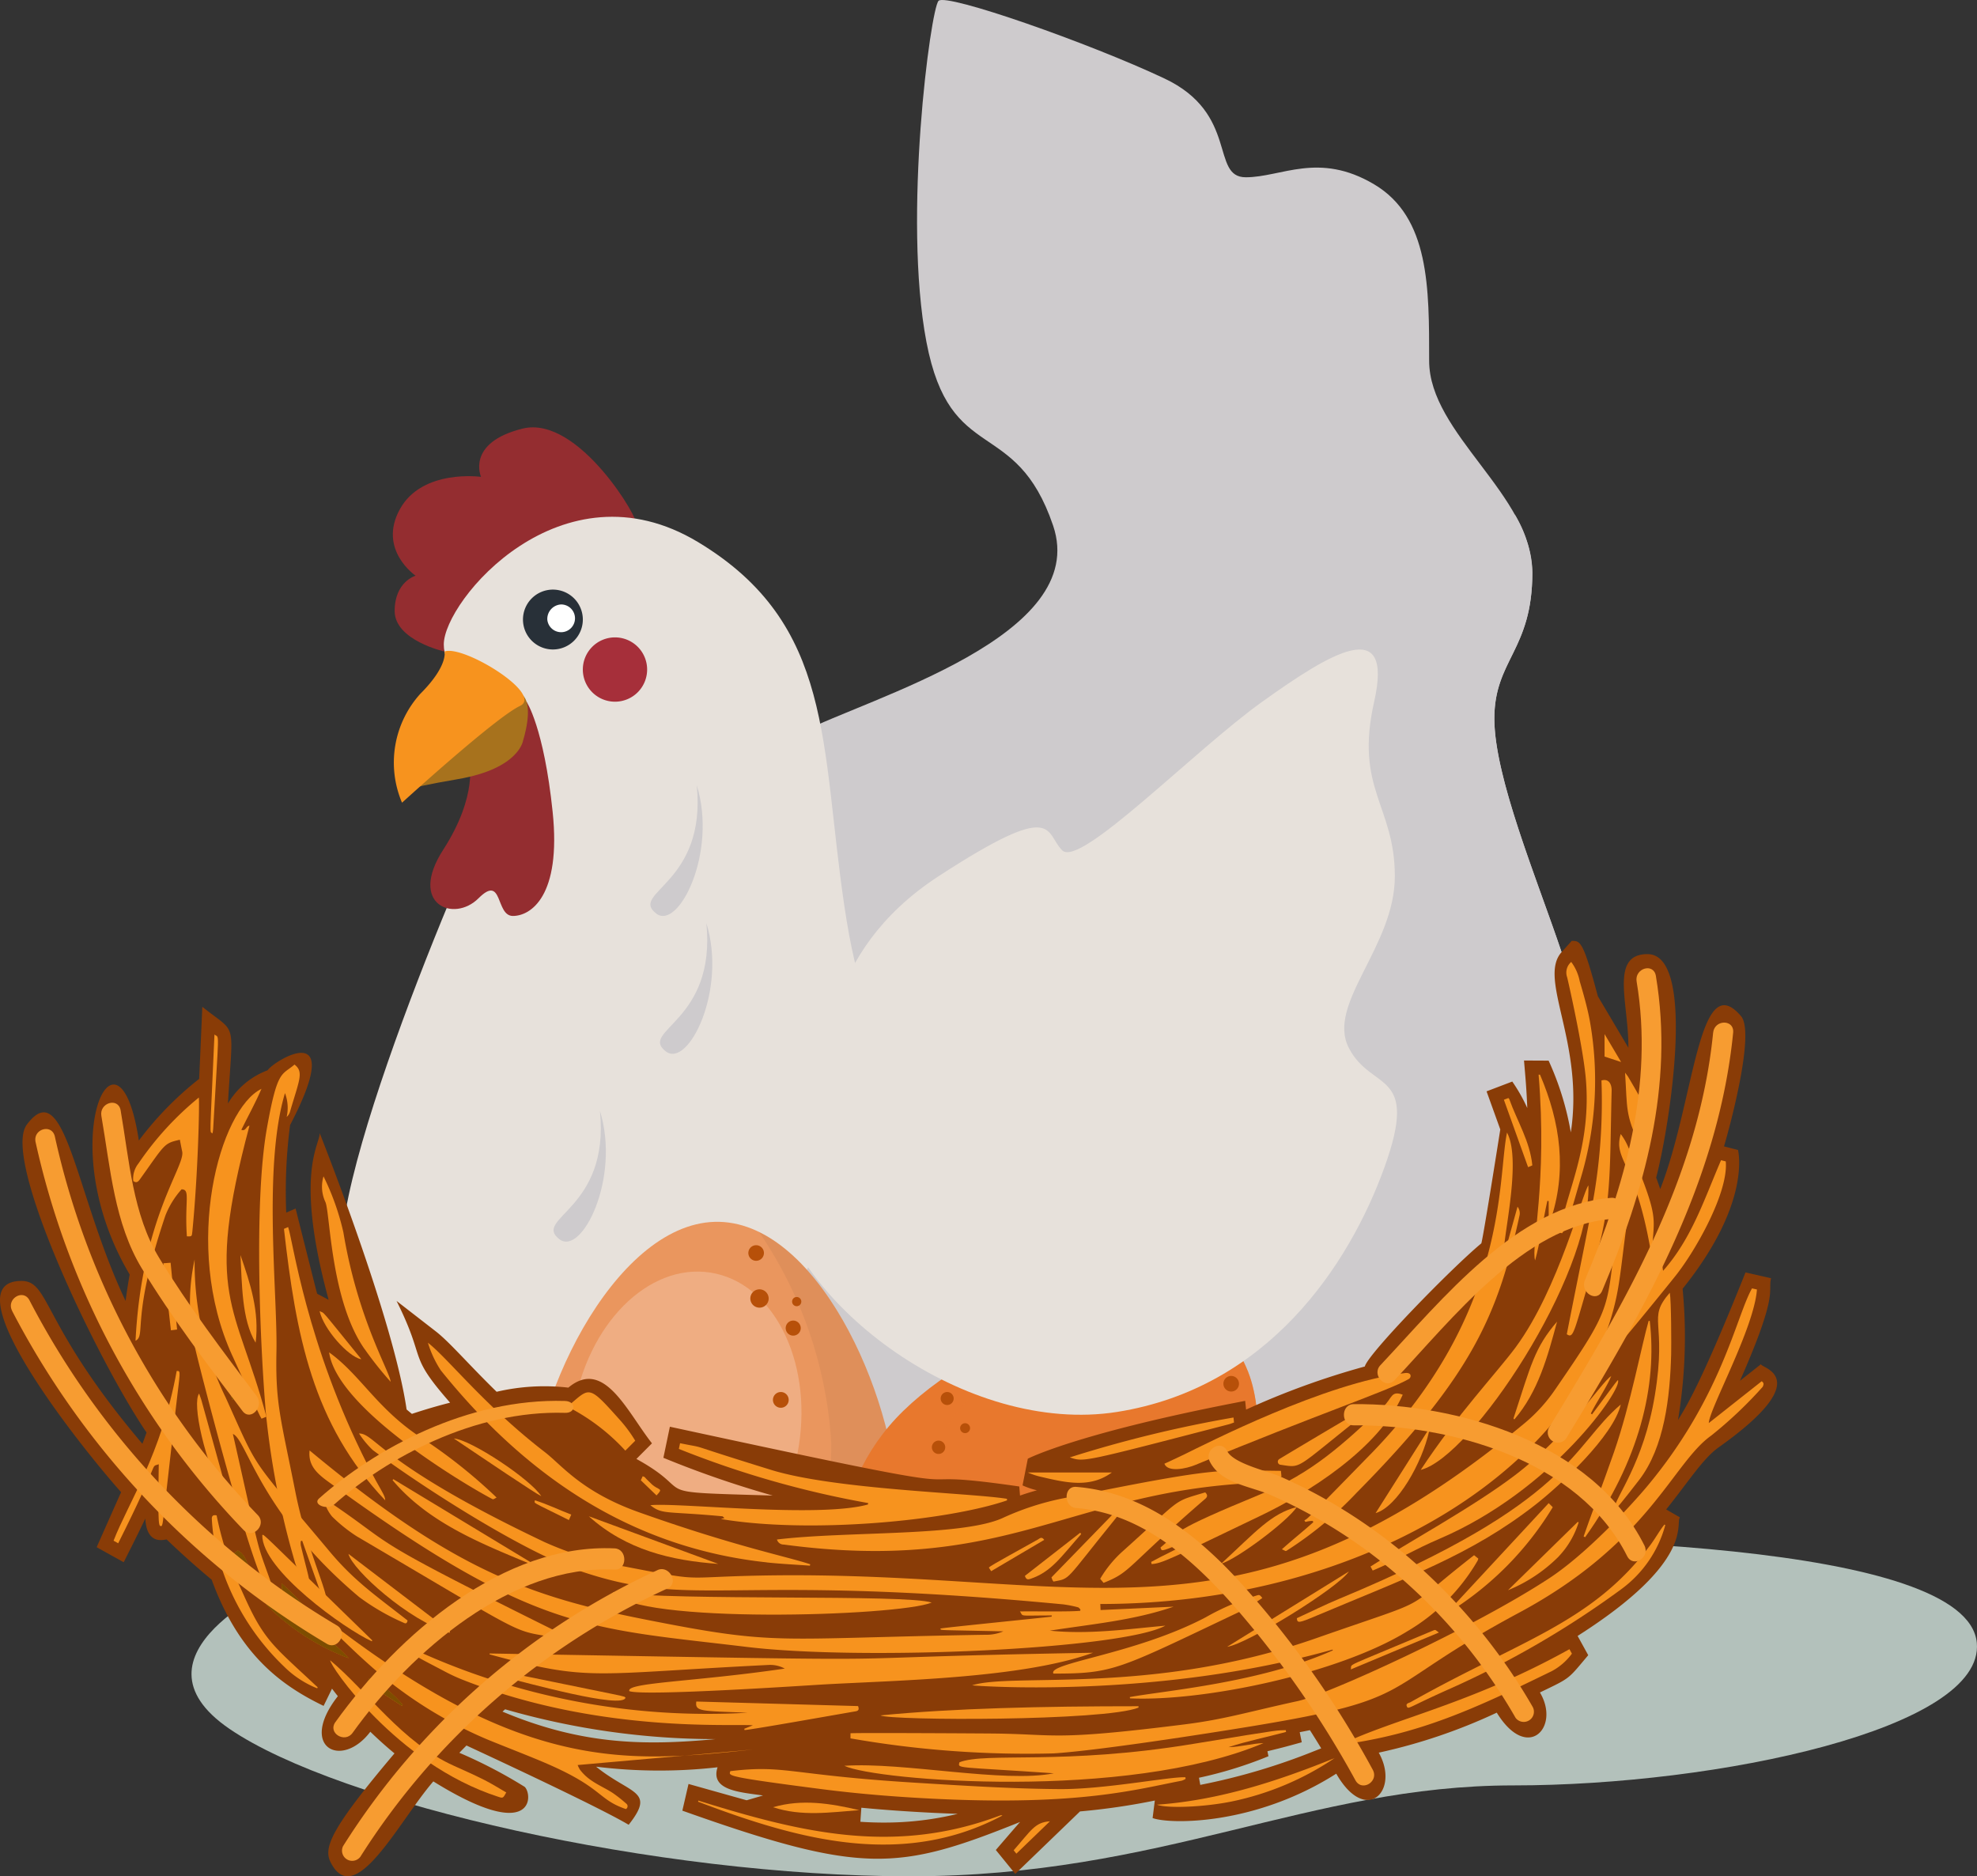 <svg id="Grupo_979274" data-name="Grupo 979274" xmlns="http://www.w3.org/2000/svg" xmlns:xlink="http://www.w3.org/1999/xlink" width="194.073" height="184.167" viewBox="0 0 194.073 184.167">
  <rect x="0" y="0" width="194.073" height="184.167" fill="#333333" stroke="none"/>
  <defs>
    <clipPath id="clip-path">
      <rect id="Rectángulo_342585" data-name="Rectángulo 342585" width="194.073" height="184.167" fill="none"/>
    </clipPath>
    <clipPath id="clip-path-3">
      <rect id="Rectángulo_342570" data-name="Rectángulo 342570" width="32.723" height="46.277" fill="none"/>
    </clipPath>
    <clipPath id="clip-path-4">
      <rect id="Rectángulo_342571" data-name="Rectángulo 342571" width="22.637" height="30.709" fill="none"/>
    </clipPath>
    <clipPath id="clip-path-5">
      <rect id="Rectángulo_342572" data-name="Rectángulo 342572" width="64.221" height="92.465" fill="none"/>
    </clipPath>
    <clipPath id="clip-path-6">
      <rect id="Rectángulo_342573" data-name="Rectángulo 342573" width="40.956" height="35.885" fill="none"/>
    </clipPath>
    <clipPath id="clip-path-7">
      <rect id="Rectángulo_342574" data-name="Rectángulo 342574" width="27.81" height="26.116" fill="none"/>
    </clipPath>
    <clipPath id="clip-path-8">
      <rect id="Rectángulo_342575" data-name="Rectángulo 342575" width="5.137" height="12.829" fill="none"/>
    </clipPath>
    <clipPath id="clip-path-11">
      <rect id="Rectángulo_342578" data-name="Rectángulo 342578" width="8.77" height="19.864" fill="none"/>
    </clipPath>
    <clipPath id="clip-path-12">
      <rect id="Rectángulo_342579" data-name="Rectángulo 342579" width="5.388" height="12.562" fill="none"/>
    </clipPath>
    <clipPath id="clip-path-13">
      <rect id="Rectángulo_342580" data-name="Rectángulo 342580" width="5.167" height="19.225" fill="none"/>
    </clipPath>
    <clipPath id="clip-path-14">
      <rect id="Rectángulo_342581" data-name="Rectángulo 342581" width="25.683" height="17.011" fill="none"/>
    </clipPath>
    <clipPath id="clip-path-15">
      <rect id="Rectángulo_342582" data-name="Rectángulo 342582" width="28.828" height="31.106" fill="none"/>
    </clipPath>
    <clipPath id="clip-path-16">
      <rect id="Rectángulo_342583" data-name="Rectángulo 342583" width="6.311" height="6.311" fill="none"/>
    </clipPath>
  </defs>
  <g id="Grupo_979273" data-name="Grupo 979273" clip-path="url(#clip-path)">
    <g id="Grupo_979272" data-name="Grupo 979272">
      <g id="Grupo_979271" data-name="Grupo 979271" clip-path="url(#clip-path)">
        <path id="Trazado_712072" data-name="Trazado 712072" d="M106.3,99.114c.566,0-5.544-10.676-11.111-9.29s-4.067,4.735-4.067,4.735-5.774-.813-7.968,3.174,1.545,6.527,1.545,6.527-2.056.577-2.056,3.465,4.907,3.984,4.907,3.984S99.076,99.114,106.3,99.114" transform="translate(-43.901 -47.753)" fill="#942d30"/>
        <path id="Trazado_712073" data-name="Trazado 712073" d="M124.883,82.31s5.789-6.929,12.558-10.395,28.461-9.47,24.775-20.326-10.095-5.774-12.434-18.016S150.194.857,150.971.081,165.8,4.239,173.138,7.7s4.493,9.7,7.992,9.7,7.151-2.541,12.6.693,5.4,10.163,5.4,17.323S209.26,48.587,209.26,56.209s-3.73,8.546-3.73,14.321,4.2,15.765,6.6,22.931c3.3,9.845,3.134,38.227-9.117,46.063s-84.17.716-91.043-6.157S124.883,82.31,124.883,82.31" transform="translate(-58.837 0)" fill="#cecbcd"/>
        <path id="Trazado_712074" data-name="Trazado 712074" d="M127.922,159.285c-.663.663-4.482,3.4-6.861-12.533s-.958-27.717-14.372-35.8S81.726,116.725,81.726,121s7.391,4.966,7.391,6.467,1.155,3.465-.462,5.081S70.691,171.609,71.73,181.457s7.736,24.214,24.92,24.2c13.427-.011,31.272-46.374,31.272-46.374" transform="translate(-38.162 -57.743)" fill="#e7e1db"/>
        <path id="Trazado_712075" data-name="Trazado 712075" d="M94.145,153.067s.918,3.378-2.546,8.748,1.04,7.189,3.465,4.764,1.646,1.733,3.378,1.733,4.764-1.907,3.9-10.221-2.565-10.81-2.565-10.81Z" transform="translate(-48.092 -78.408)" fill="#942d30"/>
        <path id="Trazado_712076" data-name="Trazado 712076" d="M85.186,155.225s-1.007-.173,5.069-1.213S96.67,150.2,96.67,150.2s1.063-3.269,0-4.388-8.827,3.58-8.827,3.58Z" transform="translate(-45.317 -77.535)" fill="#a7721d"/>
        <path id="Trazado_712077" data-name="Trazado 712077" d="M87.652,136.674s.393,1.387-2.379,4.158a10.063,10.063,0,0,0-1.79,10.682s9.171-8.36,11.572-9.492-5.552-6.028-7.4-5.348" transform="translate(-44.018 -72.727)" fill="#f7931e"/>
        <path id="Trazado_712078" data-name="Trazado 712078" d="M49.054,327.32s-15.867,6.945-5.113,14.286,41.99,14.464,66.793,14.464,39.165-8.922,59.24-8.922,46.279-5.58,45.483-14c-.924-9.78-41.212-10.745-64.5-10.077s-101.9,4.251-101.9,4.251" transform="translate(-21.403 -171.904)" fill="#b3c1bb"/>
        <path id="Trazado_712079" data-name="Trazado 712079" d="M147.317,284c-.3-10.609-7.979-27.831-17.939-27.545s-18.435,17.97-18.131,28.579,8.625,18.976,18.585,18.691,17.79-9.116,17.486-19.725" transform="translate(-59.22 -136.527)" fill="#ea965e"/>
        <g id="Grupo_979231" data-name="Grupo 979231" transform="translate(55.382 120.928)" opacity="0.14" style="mix-blend-mode: multiply;isolation: isolate">
          <g id="Grupo_979230" data-name="Grupo 979230">
            <g id="Grupo_979229" data-name="Grupo 979229" clip-path="url(#clip-path-3)">
              <path id="Trazado_712080" data-name="Trazado 712080" d="M137.564,258.6a41.1,41.1,0,0,1,7.077,20.564c.3,10.607-7.525,19.438-17.485,19.724a17.105,17.105,0,0,1-8.725-2.108,17.76,17.76,0,0,0,15.229,8.09c9.961-.285,17.79-9.116,17.486-19.724-.258-9-5.82-22.752-13.582-26.546" transform="translate(-118.431 -258.598)" fill="#964"/>
            </g>
          </g>
        </g>
        <g id="Grupo_979234" data-name="Grupo 979234" transform="translate(56.039 124.81)" opacity="0.26" style="mix-blend-mode: screen;isolation: isolate">
          <g id="Grupo_979233" data-name="Grupo 979233">
            <g id="Grupo_979232" data-name="Grupo 979232" clip-path="url(#clip-path-4)">
              <path id="Trazado_712081" data-name="Trazado 712081" d="M142.219,283.978c-1.314,8.426-7.332,14.484-13.443,13.531s-10-8.556-8.684-16.982,7.332-14.484,13.443-13.53,10,8.555,8.684,16.981" transform="translate(-119.837 -266.898)" fill="#fff0e9"/>
            </g>
          </g>
        </g>
        <path id="Trazado_712082" data-name="Trazado 712082" d="M159.3,271.492a.9.9,0,1,1-.942-.867.906.906,0,0,1,.942.867" transform="translate(-83.844 -144.072)" fill="#b75009"/>
        <path id="Trazado_712083" data-name="Trazado 712083" d="M166.408,277.892a.739.739,0,1,1-.77-.707.74.74,0,0,1,.77.707" transform="translate(-87.804 -147.565)" fill="#b75009"/>
        <path id="Trazado_712084" data-name="Trazado 712084" d="M167.183,272.667a.452.452,0,1,1-.471-.433.453.453,0,0,1,.471.433" transform="translate(-88.522 -144.929)" fill="#b75009"/>
        <path id="Trazado_712085" data-name="Trazado 712085" d="M158.622,262.1a.765.765,0,1,1-.8-.732.765.765,0,0,1,.8.732" transform="translate(-83.631 -139.145)" fill="#b75009"/>
        <path id="Trazado_712086" data-name="Trazado 712086" d="M163.8,292.918a.773.773,0,1,1-.8-.74.772.772,0,0,1,.8.74" transform="translate(-86.379 -155.546)" fill="#b75009"/>
        <path id="Trazado_712087" data-name="Trazado 712087" d="M116.367,304.416a.637.637,0,1,1-.663-.61.637.637,0,0,1,.663.61" transform="translate(-61.273 -161.737)" fill="#b75009"/>
        <path id="Trazado_712088" data-name="Trazado 712088" d="M121.648,290.619a.327.327,0,1,1-.34-.313.327.327,0,0,1,.34.313" transform="translate(-64.414 -154.55)" fill="#b75009"/>
        <path id="Trazado_712089" data-name="Trazado 712089" d="M142.882,330.173a.671.671,0,1,1-.7-.643.672.672,0,0,1,.7.643" transform="translate(-75.351 -175.432)" fill="#b75009"/>
        <path id="Trazado_712090" data-name="Trazado 712090" d="M151.3,327.639a.492.492,0,1,1-.512-.471.492.492,0,0,1,.512.471" transform="translate(-80.023 -174.174)" fill="#b75009"/>
        <g id="Grupo_979237" data-name="Grupo 979237" transform="translate(90.896 50.489)" style="mix-blend-mode: multiply;isolation: isolate">
          <g id="Grupo_979236" data-name="Grupo 979236">
            <g id="Grupo_979235" data-name="Grupo 979235" clip-path="url(#clip-path-5)">
              <path id="Trazado_712091" data-name="Trazado 712091" d="M250.173,128.009c0-5.775,3.729-6.7,3.729-14.321a11.682,11.682,0,0,0-1.729-5.721l0,0s-2.877,18.505-15.007,23.829c0,0-2.023,48.926-42.789,67.124,22,2.179,46.575,2.369,53.279-1.919,12.251-7.836,12.415-36.218,9.117-46.063-2.4-7.165-6.6-17.156-6.6-22.931" transform="translate(-194.376 -107.968)" fill="#cecbcd"/>
            </g>
          </g>
        </g>
        <path id="Trazado_712092" data-name="Trazado 712092" d="M208.739,309.463c6.865-8.093,12.67-26.033,5.071-32.479s-25.724,1.043-32.589,9.136-6.27,19.879,1.329,26.325,19.324,5.112,26.189-2.982" transform="translate(-93.93 -146.16)" fill="#e8782d"/>
        <g id="Grupo_979240" data-name="Grupo 979240" transform="translate(82.509 134.481)" opacity="0.38" style="mix-blend-mode: multiply;isolation: isolate">
          <g id="Grupo_979239" data-name="Grupo 979239">
            <g id="Grupo_979238" data-name="Grupo 979238" clip-path="url(#clip-path-6)">
              <path id="Trazado_712093" data-name="Trazado 712093" d="M216.384,287.579A41.091,41.091,0,0,1,207.9,307.6c-6.865,8.093-18.591,9.428-26.19,2.983a17.1,17.1,0,0,1-5.08-7.4,17.76,17.76,0,0,0,5.919,16.2c7.6,6.446,19.325,5.111,26.19-2.982,5.823-6.865,10.879-20.812,7.642-28.822" transform="translate(-176.44 -287.579)" fill="#e8782d"/>
            </g>
          </g>
        </g>
        <g id="Grupo_979243" data-name="Grupo 979243" transform="translate(90.366 130.945)" opacity="0.26" style="mix-blend-mode: screen;isolation: isolate">
          <g id="Grupo_979242" data-name="Grupo 979242">
            <g id="Grupo_979241" data-name="Grupo 979241" clip-path="url(#clip-path-7)">
              <path id="Trazado_712094" data-name="Trazado 712094" d="M214.223,301.755c-6.609,5.388-15.135,5.872-19.043,1.078s-1.717-13.047,4.892-18.435,15.135-5.871,19.043-1.078,1.717,13.046-4.892,18.435" transform="translate(-193.243 -280.019)" fill="#e8782d"/>
            </g>
          </g>
        </g>
        <path id="Trazado_712095" data-name="Trazado 712095" d="M252.253,297.563a.9.9,0,1,1-.122-1.273.905.905,0,0,1,.122,1.273" transform="translate(-133.439 -157.625)" fill="#b75009"/>
        <path id="Trazado_712096" data-name="Trazado 712096" d="M253.435,306.995a.739.739,0,1,1-.1-1.04.739.739,0,0,1,.1,1.04" transform="translate(-134.224 -162.791)" fill="#b75009"/>
        <path id="Trazado_712097" data-name="Trazado 712097" d="M257.806,303.493a.452.452,0,1,1-.061-.636.453.453,0,0,1,.061.636" transform="translate(-136.822 -161.176)" fill="#b75009"/>
        <path id="Trazado_712098" data-name="Trazado 712098" d="M258.172,290.06a.765.765,0,1,1-.1-1.077.765.765,0,0,1,.1,1.077" transform="translate(-136.722 -153.752)" fill="#b75009"/>
        <path id="Trazado_712099" data-name="Trazado 712099" d="M241.416,316.443a.772.772,0,1,1-.1-1.087.773.773,0,0,1,.1,1.087" transform="translate(-127.794 -167.791)" fill="#b75009"/>
        <path id="Trazado_712100" data-name="Trazado 712100" d="M204.557,289.22a.753.753,0,1,1-.1-1.061.753.753,0,0,1,.1,1.061" transform="translate(-108.19 -153.315)" fill="#b75009"/>
        <path id="Trazado_712101" data-name="Trazado 712101" d="M198.594,293.225a.637.637,0,1,1-.086-.9.636.636,0,0,1,.086.9" transform="translate(-105.125 -155.549)" fill="#b75009"/>
        <path id="Trazado_712102" data-name="Trazado 712102" d="M196.782,303.454a.654.654,0,1,1-.087-.921.654.654,0,0,1,.087.921" transform="translate(-104.145 -160.98)" fill="#b75009"/>
        <path id="Trazado_712103" data-name="Trazado 712103" d="M212.071,286.349a.327.327,0,1,1-.044-.46.327.327,0,0,1,.044.46" transform="translate(-112.592 -152.158)" fill="#b75009"/>
        <path id="Trazado_712104" data-name="Trazado 712104" d="M202.414,299.525a.487.487,0,1,1-.065-.686.487.487,0,0,1,.065.686" transform="translate(-107.3 -159.034)" fill="#b75009"/>
        <path id="Trazado_712105" data-name="Trazado 712105" d="M201.061,330.121a.671.671,0,1,1-.09-.945.672.672,0,0,1,.09.945" transform="translate(-106.406 -175.162)" fill="#b75009"/>
        <path id="Trazado_712106" data-name="Trazado 712106" d="M209.2,333.779a.492.492,0,1,1-.066-.692.491.491,0,0,1,.066.692" transform="translate(-110.91 -177.265)" fill="#b75009"/>
        <path id="Trazado_712107" data-name="Trazado 712107" d="M172.871,239.038l-2.066,1.632c3.838-8.7,2.718-8.7,3.052-10.066l-2.508-.57c-4.461,11.169-5.956,13.385-6.628,14.486a49.441,49.441,0,0,0,.453-12.884c6.814-8.473,5.433-13.547,5.444-13.619l-1.379-.355c.613-2.082,3.056-11.148,1.674-12.778-4.206-4.951-4.547,8.314-7.935,16.969-.115-.342-.248-.715-.4-1.126,1.308-4.952,3.995-21.935-.848-21.935-3.737,0-1.838,4.84-1.879,9.19l-3-5.061c-1.458-5.513-1.736-5.425-2.566-5.425l-.995,1.106c-2.355,2.623,2.245,8.868.91,17.686a28.529,28.529,0,0,0-2.18-7.041l-2.414-.012c.08,1.042.234,2.46.32,4.664a16.233,16.233,0,0,0-1.473-2.6l-2.524.962L147.276,216c-1.784,11.288-1.847,11.113-1.862,11.182-2.954,2.449-11.139,10.85-11.436,12.085a77.083,77.083,0,0,0-11.657,4.233l-.089-.86-1.384.271c-15.375,3.019-19.952,5.407-19.952,5.407l-.518,2.619a7.487,7.487,0,0,0,1.413.482c-.553.153-1.108.324-1.661.518l-.071-.892c-14.873-2.149,2.5,2.1-34.3-5.866l-.637,3.05a98.376,98.376,0,0,0,10.736,3.707c-13-.38-7.064-.11-13.385-3.595L64,246.809c-2.462-3.138-4.712-8.391-8.208-5.467a20.605,20.605,0,0,0-7.04.407c-2.757-2.685-4.61-4.874-5.974-5.93l-3.849-2.985c3.01,6.038.98,5.114,5.255,9.985q-1.883.478-3.75,1.1-.268-.216-.52-.433c-1.306-8.992-8.507-27.055-8.53-27.124.012,1.191-2.509,3.931.877,16.361-1.519-.81-1-.52-1.113-.579-.243-.928.793,3.238-2.131-8.38l-.92.4a50.556,50.556,0,0,1,.379-8.592c5.677-10.881-1.711-6.217-2.2-5.381a7.6,7.6,0,0,0-3.9,3.265c.488-8.4.948-6.709-2.515-9.494-.106,2.422-.157,3.685-.311,7.076a32.4,32.4,0,0,0-5.92,6.053c-2.012-13.323-8.622.14-.9,13.147-.149.819-.283,1.684-.4,2.595-4.958-10.415-5.91-22.392-9.7-17.3-2.521,3.387,6.951,23.156,11.756,30.215q-.2.567-.408,1.108C4.021,235.121,4.936,230.87,2.109,230.87c-7.079,0,5.587,16.029,9.78,20.735-.131.272-1.8,4.052-2.4,5.4l2.655,1.476c.439-.879,1.222-2.411,2.121-4.288.139,2.759,1.993,2.008,2.1,2.056q2.137,2.053,4.412,3.943c2.7,7.39,6.849,10.385,10.989,12.389l.827-1.692q.263.352.573.739c-3.933,5.017.363,7.221,3.186,3.49.726.7,1.519,1.421,2.373,2.125-6.268,7.409-6.986,9.255-6.275,10.676,2.375,4.752,6.658-3.952,10.087-7.928,9.909,6.154,9.786,1.353,8.976.542a47.074,47.074,0,0,0-6.421-3.349q.347-.36.7-.715c14.175,6.581,15.716,7.685,15.924,7.779,2.67-3.388.221-2.939-3.2-5.7a50.73,50.73,0,0,0,11.924.058c-.742,2.283,2.221,2.445,4.464,2.769l-1.606.469c-.623-.174,2.181.617-5.709-1.6l-.606,2.62c17.661,6.279,21.184,5.922,33.16,1.108-.085.091-.078.066-2.388,2.752l1.909,2.346,6.356-6.131a65.624,65.624,0,0,0,7.344-1.069l-.218,1.719c1.692.627,10.033.74,18.028-4.355,2.931,5.119,6.278,1.661,4.171-2.063a54.5,54.5,0,0,0,11.586-3.926c3.016,4.909,6.276,1.429,4.236-1.982,3.044-1.469,2.708-1.242,4.742-3.659l-1.042-1.89c11.556-7.356,9.559-11.021,10.044-11.636l-1.351-.778c2.219-2.763,3.614-5,5.142-6.087,9.85-7,4.021-7.805,4.174-8.173M49.324,273.144l.262-.229a74.715,74.715,0,0,0,20.684,2.926c-6.707.616-12.962.66-20.947-2.7m37.423,10.893q-1.144,0-2.286-.078l.094-1.38c2.26.216,4.629.382,7.157.506q1.174.056,2.308.094a30.569,30.569,0,0,1-7.273.858Zm31.08-3.7-.127-.7a40.051,40.051,0,0,0,6.819-2.111l-.1-.491c.721-.175,1.441-.35,2.156-.547l1.213-.333-.2-.99q.517-.1,1-.2.563.882,1.112,1.786c-.231.091-.465.184-.7.276a62.068,62.068,0,0,1-11.174,3.31" transform="translate(0 -105.141)" fill="#893c07"/>
        <path id="Trazado_712108" data-name="Trazado 712108" d="M212.4,322.942c-5.1,2.832-4.462,2.5-4.83,2.758l.229.359c1.731-1.021,3.441-2.032,5.21-3.074-.257-.366-.443-.135-.609-.043" transform="translate(-110.502 -171.841)" fill="#f7931e"/>
        <path id="Trazado_712109" data-name="Trazado 712109" d="M220.928,324.24c1.725-.332,1,.07,6.151-6.27.181-.223.1-.37-.157-.517l-6.2,6.377c.129.346.078.239.2.409" transform="translate(-117.506 -169.003)" fill="#f7931e"/>
        <path id="Trazado_712110" data-name="Trazado 712110" d="M311.333,288.8c-1.1.753-4.1,5.663-9.453,9.745-4.033,3.073-10.6,6.658-14.18,8.96l.213.4c2.535-1.079,4.065-2.055,6.544-3.115,11.159-4.768,18.06-14.822,17.527-15.584-.239.231-1.16,1.539-2.537,3.366l-.121-.087c.46-.954,1.656-2.743,2.007-3.687" transform="translate(-153.162 -153.747)" fill="#f7931e"/>
        <path id="Trazado_712111" data-name="Trazado 712111" d="M268.357,301.008a.3.3,0,0,0,.111.528c2.174.314,1.34.527,7.936-4.7.028-.022.039-.067.074-.131l-.261-.353c-.44.21-7.817,4.611-7.859,4.651" transform="translate(-142.805 -157.771)" fill="#f7931e"/>
        <path id="Trazado_712112" data-name="Trazado 712112" d="M294.022,300.323l-.123-.059c-1.694,2.676-3.388,5.35-5.133,8.106,2.152-.621,4.572-4.968,5.256-8.047" transform="translate(-153.73 -159.851)" fill="#f7931e"/>
        <path id="Trazado_712113" data-name="Trazado 712113" d="M256.328,321.889c1.625-.5,6.514-4.17,7.436-5.574-2.534.657-4.005,2.408-7.436,5.574" transform="translate(-136.461 -168.396)" fill="#f7931e"/>
        <path id="Trazado_712114" data-name="Trazado 712114" d="M316.139,230.471l-.444.169c.8,2.224,1.582,4.41,2.375,6.617l.419-.176c-.24-2.392-1.5-4.35-2.263-6.5-.012-.036-.05-.062-.087-.106" transform="translate(-168.066 -122.696)" fill="#f7931e"/>
        <path id="Trazado_712115" data-name="Trazado 712115" d="M277.792,269.3c-6.915,7.088-6.053,6.183-6.491,6.495l.107.148a2.512,2.512,0,0,1,.714-.1l.055.128c-.985.882-2.017,1.7-3.083,2.656.5.212.266.252.772-.06a36.087,36.087,0,0,0,6.573-5.5c11.47-11.6,13.892-17.629,15.986-27.218a1.03,1.03,0,0,0-.2-.847q-.652,2.344-1.3,4.687c-.35-.835,1.806-9.1.27-11.963-.96,4.5.233,17.592-13.4,31.574" transform="translate(-143.257 -126.558)" fill="#f7931e"/>
        <path id="Trazado_712116" data-name="Trazado 712116" d="M264.46,293.741c-3.968,3.7-6.9,6.5-12.059,8.626-8.971,3.7-7.921,3.643-9.834,5.232.137.507.145.3,2.825-.681l.06.143c-1.251.687-2.553,1.27-3.8,1.953.013.07.026.14.04.21.988-.056,1.73-.434,10.716-4.753,4.589-2.2,11.578-6.538,13.938-11.869-1.156-.439-1.039.352-1.882,1.138" transform="translate(-128.646 -155.706)" fill="#f7931e"/>
        <path id="Trazado_712117" data-name="Trazado 712117" d="M215.706,326.24c2.049-.694,2.981-2.137,4.977-4.4l-.1-.125-5.427,4.232c.115.385.3.375.546.293" transform="translate(-114.545 -171.271)" fill="#f7931e"/>
        <path id="Trazado_712118" data-name="Trazado 712118" d="M241.247,313.9c.232-.2.289-.387.017-.653-3.319.99-2.141.438-8.122,5.8a11.364,11.364,0,0,0-2.188,2.68c.112.138.226.277.332.4,2.748-1.082,2.1-1.441,9.961-8.231" transform="translate(-122.953 -166.764)" fill="#f7931e"/>
        <path id="Trazado_712119" data-name="Trazado 712119" d="M314.354,315.905l-.4-.4-9.791,10.554.087.094a31.123,31.123,0,0,0,10.105-10.25" transform="translate(-161.927 -167.966)" fill="#f7931e"/>
        <path id="Trazado_712120" data-name="Trazado 712120" d="M269.551,329.847,257.6,337.241c1.94-.262,10.837-5.748,11.953-7.394" transform="translate(-137.137 -175.6)" fill="#f7931e"/>
        <path id="Trazado_712121" data-name="Trazado 712121" d="M162.012,346.9c-32.289.572-9.4.954-59.239.072,0,.03,0,.059,0,.089,9.929,2.709,9.908,1.9,27.391,1.037a2.985,2.985,0,0,1,1.585.357c-8.906,1.309-15.655,1.364-15.252,2.217,1.484.512,17.6-.577,19.126-.663,7.3-.408,19.451-.6,26.391-3.11" transform="translate(-54.712 -184.677)" fill="#f7931e"/>
        <path id="Trazado_712122" data-name="Trazado 712122" d="M304.033,294.8c-4.868,4.108-4.711,9.557-27.643,19.073-1.4.583-2.773,1.267-4.154,1.9.041.509.166.5,1.919-.24,8.933-3.762,15.176-5.96,21.488-10.887,2.422-1.89,7.68-6.754,8.391-9.85" transform="translate(-144.93 -156.943)" fill="#f7931e"/>
        <path id="Trazado_712123" data-name="Trazado 712123" d="M323.493,319.484l-.081-.055-6.851,6.71a15.016,15.016,0,0,0,4.9-3.233,8.541,8.541,0,0,0,2.032-3.422" transform="translate(-168.527 -170.054)" fill="#f7931e"/>
        <path id="Trazado_712124" data-name="Trazado 712124" d="M210.152,358.265l0-.133c-9.535,0-18.166.2-25.334.9.947.52,22.042.576,25.337-.766" transform="translate(-98.39 -190.659)" fill="#f7931e"/>
        <path id="Trazado_712125" data-name="Trazado 712125" d="M117.085,353.324c-.279-.189,1.064.127-12.46-2.638-.058.47-.059.474.239.548,2.432.6,11.97,3.261,12.222,2.09" transform="translate(-55.682 -186.695)" fill="#f7931e"/>
        <path id="Trazado_712126" data-name="Trazado 712126" d="M68.954,316.474a14.834,14.834,0,0,0,2.425,1.942c18.052,10.614,14.82,9.031,20.031,10.038.255-.435.094-.441-.488-.729-19.658-9.745-15.221-7.994-22.515-12.874-.058.2-.161.364-.12.449a3.811,3.811,0,0,0,.667,1.175" transform="translate(-36.349 -167.616)" fill="#f7931e"/>
        <path id="Trazado_712127" data-name="Trazado 712127" d="M241.029,334.853a23.808,23.808,0,0,0-4.975,2.128c-6.9,3.634-15.56,4.477-14.953,5.528,5.961,0,6.324-.392,18.342-6.1a24.034,24.034,0,0,0,2.164-1.318c-.267-.333-.265-.326-.578-.243" transform="translate(-117.691 -178.24)" fill="#f7931e"/>
        <path id="Trazado_712128" data-name="Trazado 712128" d="M83.075,333.9c.012-.051.025-.1.037-.152l-9.969-7.6c.392,1.573,5.884,6.532,9.932,7.754" transform="translate(-38.939 -173.63)" fill="#f7931e"/>
        <path id="Trazado_712129" data-name="Trazado 712129" d="M64.97,277.37c-.153,1.384.621,2.181,1.77,3.018,20.339,14.816,25.413,14.361,41.115,16.26,11.385,1.377,36.89.241,41.119-2.083-3.786.346-7.541.877-11.34.49,4.073-.641,8.193-.991,12.149-2.354l-7.167.33c-.009-.216-.016-.374-.026-.593,26.6,0,48-14.085,50.849-31.113.334-1.994.51-4.017.817-6.017a2.218,2.218,0,0,0-.483-1.721c-.314.078-.326.331-.354.553-1.2,9.661-.224,8.583-6.176,17.243a16.032,16.032,0,0,1-2.972,3.284c-29.078,24.132-44.079,13.745-78.231,15.073-4.272.167-3.5.3-10.132-.979a32.552,32.552,0,0,1-7.9-2.411C71.866,278.682,71.436,275.7,69.82,275.7a9.073,9.073,0,0,0,1.348,1.627c4.884,3.634,14.874,10.062,20.586,11.955,11.2,3.714,14.153.051,47.181,3.191a11.319,11.319,0,0,1,1.463.289c.09.021.161.14.24.213l-.02.13c-1.023.1-3.664.046-5.919.062.382.532-.255.395,3.133.395-.009.04-.018.08-.028.121-4.372.464-10.313,1.055-10.908,1.164.084.2-.618.127,6.177.276a4.283,4.283,0,0,1-1.783.336c-21.041.346-20.184,1.115-33.455-1.515-11.49-2.277-18.936-5.005-32.866-16.578" transform="translate(-34.578 -135)" fill="#f7931e"/>
        <path id="Trazado_712130" data-name="Trazado 712130" d="M253.688,326.968a.9.9,0,0,0,.065-.2l-.412-.331c-7.606,5.918-3.283,3.868-15.5,8.147-16.118,5.644-29.708,3.347-33.773,4.624.068.043,18.056,1.395,35.382-3.506l.023.076c-7.129,3.2-16.621,3.966-19.928,4.586.007.041.014.082.02.124,7.258.331,20.527-2.448,27.219-6.582a19.264,19.264,0,0,0,6.91-6.943" transform="translate(-108.637 -173.788)" fill="#f7931e"/>
        <path id="Trazado_712131" data-name="Trazado 712131" d="M177.276,366.666c3.054,1.45,27.673,3.455,41.134-2.235-1.164.041-2.28.381-3.44.4,1.86-.616,3.777-.981,5.657-1.5-.012-.057-.023-.114-.035-.17-1.052.06.3-.2-9.037,1.341-12.847,2.122-20.363.794-22.991,1.81-.174.65-.433.415,9.262,1.083-4.891.99-14.777-1.125-20.55-.736" transform="translate(-94.376 -193.34)" fill="#f7931e"/>
        <path id="Trazado_712132" data-name="Trazado 712132" d="M283.555,346l8.651-3.625c-.418-.289-.269-.322-.715-.133-9.026,3.807-7.755,3.092-7.936,3.758" transform="translate(-150.956 -182.137)" fill="#f7931e"/>
        <path id="Trazado_712133" data-name="Trazado 712133" d="M338.927,277.252l-.11,0c-.65,2.209-1.772,8.21-3.407,12.9-1.029,2.951-2.55,6.989-2.975,8.257l.147.075c5.354-7.521,7.091-14.881,6.345-21.235" transform="translate(-176.978 -147.601)" fill="#f7931e"/>
        <path id="Trazado_712134" data-name="Trazado 712134" d="M130.221,351.7l-15.883-.447c-.138,1,.434.915,5.033,1.1A68.821,68.821,0,0,1,86.5,346.08c-.336.464-.262.432,3.379,2.345a16.714,16.714,0,0,0,1.648.74c13.27,5.217,26.394,4.248,28.36,4.424l-.844.341.033.124c.762-.044,9.266-1.564,10.871-1.834.275-.046.409-.144.268-.522" transform="translate(-45.984 -184.242)" fill="#f7931e"/>
        <path id="Trazado_712135" data-name="Trazado 712135" d="M342.56,232.248c1.739-2.2.519-3.86-1.131-6.7-.061-.1-.145-.193-.292-.388.23,3.546.007,4.077,1.423,7.084" transform="translate(-181.611 -119.87)" fill="#f7931e"/>
        <path id="Trazado_712136" data-name="Trazado 712136" d="M95.859,318.766a1.342,1.342,0,0,0,.339,0l-13.714-8.294-.07.1c3.494,4.154,8.641,6.194,13.445,8.194" transform="translate(-43.875 -165.287)" fill="#f7931e"/>
        <path id="Trazado_712137" data-name="Trazado 712137" d="M342.786,251.119c.269,1.868-.389,2.075-3.761,5.981l.619,1.3c.546-.55,4.623-5.579,5.346-6.491,2.019-2.548,5.185-8.209,4.906-11.2l-.461-.119c-1.677,3.9-2.875,7.673-5.692,10.86-.136-.943-.257-1.789-.375-2.608l-.643-.207c.146-2.266.4-2.667-1.421-7.229-.134-.336-.288-.623-.665-.708.282-.591-.117-.962-.309-1.377a6.009,6.009,0,0,0-.743-1.3c-.791,2.734,1.687,2.64,3.2,13.1" transform="translate(-180.487 -126.712)" fill="#f7931e"/>
        <path id="Trazado_712138" data-name="Trazado 712138" d="M339.038,292.546c.4-.387,1.928-2.374,2.279-2.829,2.485-3.218,3.038-8.151,3.146-12.365.021-.837.013-5.245-.134-6.017-2.3,2.653-.238,2.657-1.469,10.078-1.1,6.666-3.915,10.047-3.973,11.088Z" transform="translate(-180.413 -144.45)" fill="#f7931e"/>
        <path id="Trazado_712139" data-name="Trazado 712139" d="M171.537,308.538c0-.052-.008-.1-.012-.157-3.594-.582-16.881-.9-23.143-2.835-9.411-2.91-5.769-1.976-8.943-2.621l-.117.559A94.337,94.337,0,0,0,157.91,308.8l-.031.142c-4.884,1.347-18.656-.216-21.355.067,1.188.943,1.519.57,7.078,1.09.029,0,.054.046.2.175l-.364.088c8.528,1.443,22.034.245,28.1-1.825" transform="translate(-72.681 -161.268)" fill="#f7931e"/>
        <path id="Trazado_712140" data-name="Trazado 712140" d="M224.015,309.072h-8.239a6.591,6.591,0,0,0,1.3.428c2.512.592,4.826,1.11,6.942-.428" transform="translate(-114.873 -164.541)" fill="#f7931e"/>
        <path id="Trazado_712141" data-name="Trazado 712141" d="M135.574,310.624c-.92-.863-.542-.637-.871-.759l-.18.395,1.541,1.485c.723-.766.223-.451-.491-1.12" transform="translate(-71.616 -164.963)" fill="#f7931e"/>
        <path id="Trazado_712142" data-name="Trazado 712142" d="M163.778,315.906c22.006,2.926,27.911-5.217,46.279-6.054a7.484,7.484,0,0,0,2.565-.629c-.015-.17-.029-.327-.05-.553-5.931-.051-5.739-.48-20.717,2.572a26.7,26.7,0,0,0-6.464,1.994c-3.917,1.908-15.361,1.332-22.294,2.174a.68.68,0,0,0,.68.495" transform="translate(-86.828 -164.301)" fill="#f7931e"/>
        <path id="Trazado_712143" data-name="Trazado 712143" d="M298.242,276.736c5.064-1.276,16.713-19.006,16.46-27.922-.56.642-2.9,10.124-7.121,15.86-1.812,2.461-5.757,6.608-9.34,12.063" transform="translate(-158.775 -132.461)" fill="#f7931e"/>
        <path id="Trazado_712144" data-name="Trazado 712144" d="M159.942,335.231c-2.486-.845-24.934-.143-31.307-1.007,2.156,3.126,27.9,2.374,31.307,1.007" transform="translate(-68.481 -177.931)" fill="#f7931e"/>
        <path id="Trazado_712145" data-name="Trazado 712145" d="M322.173,243.8c.532-1.934.765-3.91,1.2-5.838l.132.019v2.05l.132-.008c1.707-4.965,1.02-9.755-.983-14.448h-.14c.887,10.549-.767,16.894-.343,18.227" transform="translate(-171.477 -120.091)" fill="#f7931e"/>
        <path id="Trazado_712146" data-name="Trazado 712146" d="M317.712,286.906c-.005.014.039.047.085.1,2.342-2.73,3.264-6.156,4.192-9.6-2.208,2.56-2.554,4.242-4.276,9.5" transform="translate(-169.14 -147.683)" fill="#f7931e"/>
        <path id="Trazado_712147" data-name="Trazado 712147" d="M95.275,301.936c3.067,2.065,7.97,5.379,8.58,5.659-1.037-1.646-6.919-5.552-8.58-5.659" transform="translate(-50.722 -160.742)" fill="#f7931e"/>
        <path id="Trazado_712148" data-name="Trazado 712148" d="M115.588,316.846l.23-.538c-1.227-.463-2.343-1.023-3.574-1.4,0,.36-.542,0,3.344,1.939" transform="translate(-59.741 -167.647)" fill="#f7931e"/>
        <path id="Trazado_712149" data-name="Trazado 712149" d="M123.6,318.259c3.667,3.3,8.071,4.344,12.709,4.675Z" transform="translate(-65.799 -169.431)" fill="#f7931e"/>
        <path id="Trazado_712150" data-name="Trazado 712150" d="M41.762,293.079c-.043-.155-.107-.3-.2-.572-.7.919.449,6.519,2.794,11.143.4-.2.5.62-2.589-10.571" transform="translate(-22.016 -155.722)" fill="#f7931e"/>
        <path id="Trazado_712151" data-name="Trazado 712151" d="M51.076,331.346c-2.087-2.1-2.835-4.07-4.177-7.028a30.872,30.872,0,0,1-1.961-6.265c-.373-.084-.5.072-.468.4a18.079,18.079,0,0,0,.2,1.885,23.792,23.792,0,0,0,6.884,12.548,9.728,9.728,0,0,0,3.256,2.139l.05-.1c-.147-.136-.3-.272-.442-.41-1.118-1.05-2.263-2.071-3.345-3.162" transform="translate(-23.672 -169.309)" fill="#f7931e"/>
        <path id="Trazado_712152" data-name="Trazado 712152" d="M62,336.085l.3-.351a26.556,26.556,0,0,0-3.174-3.385c.006,1.823,1.05,2.28,2.87,3.736" transform="translate(-31.48 -176.932)" fill="#f7931e"/>
        <path id="Trazado_712153" data-name="Trazado 712153" d="M49.346,325.467l-.523.346,2.095,3.9.336-.239c-1-2.862-1.131-3.576-1.908-4.006" transform="translate(-25.992 -173.269)" fill="#f7931e"/>
        <path id="Trazado_712154" data-name="Trazado 712154" d="M69.32,348.486c-.119.4,6.433,10.144,16.5,13.4.463.15.465.145.78-.426-.74-.425-1.421-.859-2.135-1.218-.989-.5-2-.948-3.005-1.4-5.082-2.275-8.543-7.358-12.143-10.353" transform="translate(-36.903 -185.523)" fill="#f7931e"/>
        <path id="Trazado_712155" data-name="Trazado 712155" d="M80.536,354.852a10.578,10.578,0,0,0-3.271-2.6l-.232.477,3.432,2.235.071-.109" transform="translate(-41.01 -187.527)" fill="#f7931e"/>
        <path id="Trazado_712156" data-name="Trazado 712156" d="M33.756,243.6c.568-5.773.718-12.554.644-13.224a30.228,30.228,0,0,0-5.921,6.462,2.392,2.392,0,0,0-.516,1.729c.3.225.472.089.656-.168,2.5-3.5,2.329-3.515,3.917-3.882.083.421.152.793.231,1.162.312,1.454-3.975,6.52-4.581,18.571,1.075-.56-.493-2.108,2.922-12.267a8.437,8.437,0,0,1,1.6-2.6c.889.026.287,1.1.517,4.615.47.017.487.018.527-.4" transform="translate(-14.881 -122.648)" fill="#f7931e"/>
        <path id="Trazado_712157" data-name="Trazado 712157" d="M35.008,265.045l-.709.052c.251,2.232.493,4.383.74,6.581l.606-.078c-.214-2.207-.423-4.361-.636-6.555" transform="translate(-18.26 -141.102)" fill="#f7931e"/>
        <path id="Trazado_712158" data-name="Trazado 712158" d="M47.754,297.307l.419-.265c-1.96-5.678-1.006-1.953-4.074-15.552,1.364.524,2.638,7.8,12.391,16a22.089,22.089,0,0,0,4.392,2.538c.24.123.325-.014.361-.235-3.186-2.489-5.253-3.908-7.64-6.759-8.046-9.611-6.852-7.69-10.218-15.134a30.188,30.188,0,0,1-3.043-13.536,19.866,19.866,0,0,0,0,8.493c.4,1.783,5.719,22.693,7.413,24.45" transform="translate(-21.236 -140.739)" fill="#f7931e"/>
        <path id="Trazado_712159" data-name="Trazado 712159" d="M65.815,332.6l.047-.083c-11.16-10.859-10.618-10.42-10.8-10.338-.055,3.4,8.113,9.239,10.748,10.421" transform="translate(-29.316 -171.505)" fill="#f7931e"/>
        <path id="Trazado_712160" data-name="Trazado 712160" d="M55.9,336.818a22.741,22.741,0,0,0,8.068,5.24c-1.531-1.732-5.612-4.788-8.068-5.24" transform="translate(-29.758 -179.312)" fill="#f7931e"/>
        <path id="Trazado_712161" data-name="Trazado 712161" d="M281.426,355.537c7.729-1.013,13.169-3.536,20.736-7.229a5.849,5.849,0,0,0,1.968-1.713l-.241-.437c-9.68,5.382-17.276,6.849-22.464,9.379" transform="translate(-149.823 -184.284)" fill="#f7931e"/>
        <path id="Trazado_712162" data-name="Trazado 712162" d="M143.715,367.817c2.216-.12,4.427-.352,6.7-.593Z" transform="translate(-76.509 -195.499)" fill="#f7931e"/>
        <path id="Trazado_712163" data-name="Trazado 712163" d="M98.053,358.095a13.855,13.855,0,0,0-1.289-1.017c-1.1-.722-2.344-1.1-3.248-2.313a3.121,3.121,0,0,1-.215-.442l10.5-.928c-9.589.519-19.289-1.07-35.032-13.26a.725.725,0,0,0,.3.787c1.142,1.087,2.259,2.2,3.434,3.25a41.93,41.93,0,0,0,11.913,7.633c1.8.74,3.619,1.432,5.413,2.188,6.017,2.533,5.349,3.678,8.206,4.651a.317.317,0,0,0,.013-.55" transform="translate(-36.595 -181.078)" fill="#f7931e"/>
        <path id="Trazado_712164" data-name="Trazado 712164" d="M250.231,373.27a28.3,28.3,0,0,0,10.079-4.254c-5.633,2.28-11.358,4.141-17.447,4.575,1.039.383,4.655.235,7.368-.321" transform="translate(-129.293 -196.453)" fill="#f7931e"/>
        <path id="Trazado_712165" data-name="Trazado 712165" d="M336.831,217.049v2.207l1.624.535-1.624-2.742" transform="translate(-179.319 -115.55)" fill="#f7931e"/>
        <path id="Trazado_712166" data-name="Trazado 712166" d="M319.1,322.137c-5.7,7.551-12.683,9.231-23.43,15.289-.166.094-.514.121-.368.435s.169.061,4.083-1.682a91.142,91.142,0,0,0,17-9.864,11.532,11.532,0,0,0,4.282-6.266l-.086-.049c-.479.588-.864,1.328-1.476,2.138" transform="translate(-157.193 -170.358)" fill="#f7931e"/>
        <path id="Trazado_712167" data-name="Trazado 712167" d="M176.169,379.4c-10.458,3.95-19.7,1.617-29.6-1.466-.008.036-.017.072-.025.108,9.942,3.784,20.111,6.536,29.874,1.36a.276.276,0,0,0-.248,0" transform="translate(-78.015 -201.198)" fill="#f7931e"/>
        <path id="Trazado_712168" data-name="Trazado 712168" d="M197.952,372.283c-.01-.052-.019-.106-.029-.159-1.622-.058-7.914,1.2-12.374,1.164-4.7-.034-9.392-.337-14.085-.624-12.407-.758-12.809-1.782-18.209-1.139-.129.459-.664.519,8.887,1.756,3.718.481,7.451.777,11.191.959,14.311.694,19.835-.94,24.237-1.777a1.711,1.711,0,0,0,.38-.18" transform="translate(-81.562 -197.681)" fill="#f7931e"/>
        <path id="Trazado_712169" data-name="Trazado 712169" d="M162.286,378.817c2.8.929,5.632.5,8.461.286-2.805-.654-5.616-1.118-8.461-.286" transform="translate(-86.396 -201.432)" fill="#f7931e"/>
        <path id="Trazado_712170" data-name="Trazado 712170" d="M212.788,385.131l.267.33,3.293-3.176c-1.48.1-1.837.882-3.56,2.846" transform="translate(-113.282 -203.517)" fill="#f7931e"/>
        <path id="Trazado_712171" data-name="Trazado 712171" d="M267.98,279.539l-5.188,4.1c.048-1.394,4.457-9.31,4.725-13.109l-.482-.109c-1.567,2.76-2.944,10.639-10.314,19.451-1.487,1.778-5.881,6.57-9.59,9-7.516,4.931-21.807,11.429-24.683,12.055-4.93,1.072-7.2,1.8-11.133,2.292-13.177,1.651-12.4.944-19.011.893-.834-.007-12.937-.082-13.768-.022v.5a100.446,100.446,0,0,0,19.949,1.474c4.469-.287,15.018-1.942,19.19-2.623,17.1-2.8,12.2-3.52,26.484-11.182,12.778-6.852,15.05-14.673,18.857-17.379a41.017,41.017,0,0,0,5.07-4.8c.061-.166.183-.353-.107-.547" transform="translate(-95.047 -143.962)" fill="#f7931e"/>
        <path id="Trazado_712172" data-name="Trazado 712172" d="M123.1,303.4c1.405.151,2.818.214,4.228.318.011-.046.023-.092.035-.137-2.379-.788-7.383-1.754-16.8-5.1-5.654-2.007-7.585-4.626-9.241-5.9-5.948-4.582-9.515-9.215-11.489-10.745a10.337,10.337,0,0,0,1.269,2.716c8.557,10.634,18.987,17.446,32,18.844" transform="translate(-47.826 -150.042)" fill="#f7931e"/>
        <path id="Trazado_712173" data-name="Trazado 712173" d="M240.179,298.2c.17-.044.333-.113.513-.174-.016-.151-.028-.271-.051-.492a121.616,121.616,0,0,0-16.07,3.916c1.421.455,1.063.526,15.609-3.25" transform="translate(-119.554 -158.4)" fill="#f7931e"/>
        <path id="Trazado_712174" data-name="Trazado 712174" d="M30.037,287.753c-1.47,8.132-4.811,13.064-6.195,16.66l.453.253c4.292-8.546,3.056-7.406,3.982-7.756-.1,6.522,0,6.079.3,6.05.155-.588-.075,1.255,1.409-11.831.372-3.279.5-3.415.045-3.375" transform="translate(-12.693 -153.188)" fill="#f7931e"/>
        <path id="Trazado_712175" data-name="Trazado 712175" d="M244.427,297.09c.339.875,2.16.484,3.056.112,12.055-5,18.855-7.242,20.925-8.422.3-.171.3-.672-.347-.594-7.918.953-19.507,6.934-21.854,8.07-.578.28-1.163.545-1.781.833" transform="translate(-130.125 -153.418)" fill="#f7931e"/>
        <path id="Trazado_712176" data-name="Trazado 712176" d="M330.01,213.014c.733,7.132-2.125,11.9-2.473,15.475l.17.051c.5-.625.77-1.713,1.842-5.421a33.291,33.291,0,0,0,.873-15.507c-.291-1.57-.936-3.649-.978-3.815a4.647,4.647,0,0,0-.834-1.888,1.369,1.369,0,0,0-.4,1.5c.026.071,1.458,6.318,1.8,9.611" transform="translate(-174.371 -107.49)" fill="#f7931e"/>
        <path id="Trazado_712177" data-name="Trazado 712177" d="M328.91,251.645c.707.467.672-.205,2.7-6.982,1.731-5.772,1.5-8.986,1.7-16.918.015-.607-.253-1.227-1-1.011a55.425,55.425,0,0,1-.873,12.077c-.661,3.611-1.151,5.829-2.531,12.834" transform="translate(-175.102 -120.683)" fill="#f7931e"/>
        <path id="Trazado_712178" data-name="Trazado 712178" d="M124.793,297.969l.973-.974a13.32,13.32,0,0,0-1.491-2.023c-3.2-3.582-2.918-3.2-5.167-1.326a20,20,0,0,1,5.686,4.322" transform="translate(-63.409 -155.583)" fill="#f7931e"/>
        <path id="Trazado_712179" data-name="Trazado 712179" d="M44.4,226.838c.028-.217.051-.334.058-.451.56-10.089.639-8.828.126-9.246-.46,10.655-.5,9.454-.184,9.7" transform="translate(-23.531 -115.599)" fill="#f7931e"/>
        <path id="Trazado_712180" data-name="Trazado 712180" d="M51.965,272.036c.382-3.059-.527-5.834-1.49-8.6.158,2.807.114,6.358,1.49,8.6" transform="translate(-26.871 -140.245)" fill="#f7931e"/>
        <path id="Trazado_712181" data-name="Trazado 712181" d="M46.061,254.71c3.077,6.744,2.54,5.578,2.874,6.205l.481-.195c-2.988-11.153-6.17-11.725-1.664-28.558-.342,0-.327.578-.8.4.67-1.359,1.388-2.648,1.978-4.024-4.086,1.985-7.82,15.326-2.871,26.173" transform="translate(-23.263 -121.666)" fill="#f7931e"/>
        <path id="Trazado_712182" data-name="Trazado 712182" d="M46.436,285.2l-.109.067c.311,1.322.757,2.6,1.136,3.933l.465-.16c-1.5-4.277-1.219-3.626-1.492-3.84" transform="translate(-24.663 -151.832)" fill="#f7931e"/>
        <path id="Trazado_712183" data-name="Trazado 712183" d="M71.8,263.88a34.556,34.556,0,0,0,2.54,3.191c-.1-1.045-3.22-6.113-4.642-14.669a24.753,24.753,0,0,0-1.952-5.5,3.557,3.557,0,0,0,.188,2.524c.465,1.045.51,9.721,3.865,14.459" transform="translate(-35.989 -131.44)" fill="#f7931e"/>
        <path id="Trazado_712184" data-name="Trazado 712184" d="M69.091,283.858c.872,6.126,15.932,14.422,16.078,14.417.1,0,.2-.087.361-.168a51.353,51.353,0,0,0-7.069-5.662c-4.594-2.88-6.2-6.308-9.37-8.588" transform="translate(-36.782 -151.117)" fill="#f7931e"/>
        <path id="Trazado_712185" data-name="Trazado 712185" d="M55.019,257.3a80.587,80.587,0,0,0,2.9,15.041,5.251,5.251,0,0,0,1.13,1.967c.435-.145.289-.1-.569-3.67a1.886,1.886,0,0,1,0-.415l.138-.04,2.187,6.163c.92-.063-1.578-4.52-2.857-10.962-1.437-7.245-1.964-8.61-1.856-13.769.118-5.658-1.337-18.112.838-25.364a4.088,4.088,0,0,1,.166,2.337,1.092,1.092,0,0,0,.309-.455c.928-3.172,1.395-3.956.459-4.684-1.259,1.087-1.674.437-2.708,6.24-1.34,7.52-.6,22.057-.131,27.609" transform="translate(-28.954 -118.958)" fill="#f7931e"/>
        <path id="Trazado_712186" data-name="Trazado 712186" d="M71.158,279.924c0-.017,0-.04-.009-.051-4.3-5.3-3.474-4.349-4.064-4.678.428,1.817,2.8,4.457,4.073,4.728" transform="translate(-35.714 -146.506)" fill="#f7931e"/>
        <path id="Trazado_712187" data-name="Trazado 712187" d="M60.019,257.554l-.409.177c1.179,10.4,2.8,19.157,9.941,26.651-.018-.564-.385-.829-1.748-3.515-6.024-11.874-7.317-22.031-7.785-23.313" transform="translate(-31.735 -137.114)" fill="#f7931e"/>
        <path id="Trazado_712188" data-name="Trazado 712188" d="M47.927,289.04l-.465.16c-.379-1.335-.824-2.611-1.136-3.933l.109-.067c.271.213-.014-.462,1.492,3.84" transform="translate(-24.663 -151.832)" fill="#7e4d00"/>
        <path id="Trazado_712189" data-name="Trazado 712189" d="M62,336.085c-1.782-1.426-2.864-1.914-2.87-3.736a26.59,26.59,0,0,1,3.174,3.385l-.3.351" transform="translate(-31.48 -176.932)" fill="#7e4d00"/>
        <path id="Trazado_712190" data-name="Trazado 712190" d="M63.965,342.058a22.741,22.741,0,0,1-8.068-5.24c2.466.454,6.549,3.521,8.068,5.24" transform="translate(-29.758 -179.312)" fill="#7e4d00"/>
        <path id="Trazado_712191" data-name="Trazado 712191" d="M51.254,329.474l-.336.239-2.095-3.9.523-.346c.8.44.939,1.235,1.908,4.006" transform="translate(-25.992 -173.269)" fill="#7e4d00"/>
        <path id="Trazado_712192" data-name="Trazado 712192" d="M77.032,352.726l.232-.477a10.586,10.586,0,0,1,3.271,2.6l-.071.109-3.432-2.235" transform="translate(-41.009 -187.527)" fill="#7e4d00"/>
        <path id="Trazado_712193" data-name="Trazado 712193" d="M46.326,285.266c.311,1.322.757,2.6,1.136,3.933l.465-.16c-1.506-4.3-1.221-3.627-1.492-3.84Z" transform="translate(-24.663 -151.831)" fill="#7e4d00"/>
        <path id="Trazado_712194" data-name="Trazado 712194" d="M59.131,332.349c.006,1.821,1.087,2.31,2.869,3.736.132-.152.21-.242.3-.351a26.662,26.662,0,0,0-3.173-3.385" transform="translate(-31.48 -176.932)" fill="#7e4d00"/>
        <path id="Trazado_712195" data-name="Trazado 712195" d="M63.965,342.058c-1.519-1.719-5.6-4.786-8.068-5.24a22.741,22.741,0,0,0,8.068,5.24" transform="translate(-29.758 -179.312)" fill="#7e4d00"/>
        <path id="Trazado_712196" data-name="Trazado 712196" d="M48.822,325.813l2.095,3.9.336-.239c-.968-2.771-1.111-3.566-1.908-4.006l-.523.346" transform="translate(-25.991 -173.269)" fill="#7e4d00"/>
        <path id="Trazado_712197" data-name="Trazado 712197" d="M77.265,352.249c-.083.171-.144.3-.232.477l3.431,2.235c.024-.036.047-.073.071-.11a10.576,10.576,0,0,0-3.271-2.6" transform="translate(-41.01 -187.527)" fill="#7e4d00"/>
        <path id="Trazado_712198" data-name="Trazado 712198" d="M337.678,204.535c1.7,10.154-1.177,20.1-5.073,29.3-.512,1.211,1.177,2.269,1.693,1.049,4.136-9.769,7.073-20.137,5.27-30.9-.22-1.315-2.109-.758-1.891.552" transform="translate(-177.018 -108.195)" fill="#f79c31"/>
        <path id="Trazado_712199" data-name="Trazado 712199" d="M341.077,215.639c-1.432,14.427-8.873,26.871-16.127,38.785a1,1,0,0,0,1.693,1.049c7.473-12.274,14.922-24.992,16.4-39.834.132-1.329-1.83-1.319-1.961,0" transform="translate(-172.908 -114.271)" fill="#f79c31"/>
        <path id="Trazado_712200" data-name="Trazado 712200" d="M7.441,238.27a79.64,79.64,0,0,0,20.422,38.069c.905.932,2.293-.536,1.387-1.47A77.583,77.583,0,0,1,9.332,237.718c-.293-1.3-2.183-.75-1.891.553" transform="translate(-3.945 -126.158)" fill="#f79c31"/>
        <path id="Trazado_712201" data-name="Trazado 712201" d="M21.262,232.762c.884,5.1,1.271,10.523,3.977,14.972,2.964,4.873,6.463,9.462,9.877,13.986.788,1.044,2.168-.435,1.387-1.47-3.31-4.386-6.7-8.839-9.571-13.565-2.593-4.263-2.933-9.587-3.78-14.475-.228-1.314-2.117-.757-1.891.553" transform="translate(-11.309 -123.222)" fill="#f79c31"/>
        <path id="Trazado_712202" data-name="Trazado 712202" d="M2.4,273.388a81.929,81.929,0,0,0,30.9,32.674c1.1.649,2.095-1.146.99-1.8A79.933,79.933,0,0,1,4.1,272.338c-.615-1.169-2.309-.121-1.693,1.05" transform="translate(-1.209 -144.713)" fill="#f79c31"/>
        <path id="Trazado_712203" data-name="Trazado 712203" d="M102.692,329.459a72.2,72.2,0,0,0-30.863,27.086,1,1,0,0,0,1.693,1.049,70.361,70.361,0,0,1,30.159-26.34c1.156-.526.159-2.317-.99-1.8" transform="translate(-38.149 -175.344)" fill="#f79c31"/>
        <path id="Trazado_712204" data-name="Trazado 712204" d="M97.6,324.977c-10.866-.519-21.194,8.394-27.423,17.059-.764,1.063.938,2.1,1.693,1.049,5.815-8.09,15.612-16.512,25.73-16.029,1.262.061,1.259-2.018,0-2.079" transform="translate(-37.259 -172.997)" fill="#f79c31"/>
        <path id="Trazado_712205" data-name="Trazado 712205" d="M90.92,294.044c-9.565-.292-18.658,4.709-24.141,9.57-.673.6.825,1.178,1.49.589,5.12-4.538,13.744-9.264,22.651-8.993,1.111.034,1.108-1.132,0-1.166" transform="translate(-35.461 -156.534)" fill="#f79c31"/>
        <path id="Trazado_712206" data-name="Trazado 712206" d="M224.851,314.156c6.433.516,11.448,5.014,15.67,9.83a96.3,96.3,0,0,1,11.74,16.9c.638,1.153,2.334.109,1.693-1.049a94.616,94.616,0,0,0-13.473-18.9c-4.312-4.6-9.378-8.354-15.631-8.856-1.259-.1-1.252,1.978,0,2.079" transform="translate(-119.202 -166.138)" fill="#f79c31"/>
        <path id="Trazado_712207" data-name="Trazado 712207" d="M253.831,305.012c1.083,2.144,4.007,2.416,5.962,3.27a50.053,50.053,0,0,1,9.413,5.434,53.4,53.4,0,0,1,14.637,16.442,1,1,0,0,0,1.693-1.05,56.032,56.032,0,0,0-12.82-15.23,52.358,52.358,0,0,0-8.09-5.492c-1.259-.691-2.545-1.321-3.852-1.9-1.222-.543-4.615-1.264-5.25-2.52-.6-1.179-2.289-.131-1.693,1.049" transform="translate(-135.065 -161.545)" fill="#f79c31"/>
        <path id="Trazado_712208" data-name="Trazado 712208" d="M283.065,296.8c9.354-.079,22.106,3.344,26.856,12.839.592,1.182,2.285.132,1.693-1.05-5.086-10.165-18.492-13.952-28.55-13.868-1.261.01-1.264,2.089,0,2.079" transform="translate(-150.191 -156.899)" fill="#f79c31"/>
        <path id="Trazado_712209" data-name="Trazado 712209" d="M290.828,269.314c5.683-6.035,12.7-15.119,21.262-15.822,1.25-.1,1.26-2.182,0-2.079-9.272.761-16.512,9.914-22.648,16.431-.893.948.493,2.418,1.387,1.47" transform="translate(-153.936 -133.843)" fill="#f79c31"/>
        <g id="Grupo_979246" data-name="Grupo 979246" transform="translate(64.789 90.608)" style="mix-blend-mode: screen;isolation: isolate">
          <g id="Grupo_979245" data-name="Grupo 979245">
            <g id="Grupo_979244" data-name="Grupo 979244" clip-path="url(#clip-path-8)">
              <path id="Trazado_712210" data-name="Trazado 712210" d="M143.1,193.76c2.046,6.6-1.793,14.281-3.981,12.592-2.682-2.07,4.961-2.881,3.981-12.592" transform="translate(-138.548 -193.76)" fill="#cecbcd"/>
            </g>
          </g>
        </g>
        <g id="Grupo_979249" data-name="Grupo 979249" transform="translate(54.339 109.042)" style="mix-blend-mode: screen;isolation: isolate">
          <g id="Grupo_979248" data-name="Grupo 979248">
            <g id="Grupo_979247" data-name="Grupo 979247" clip-path="url(#clip-path-8)">
              <path id="Trazado_712211" data-name="Trazado 712211" d="M120.756,233.18c2.046,6.6-1.793,14.281-3.981,12.592-2.682-2.07,4.961-2.881,3.981-12.592" transform="translate(-116.201 -233.18)" fill="#cecbcd"/>
            </g>
          </g>
        </g>
        <g id="Grupo_979252" data-name="Grupo 979252" transform="translate(63.843 77.075)" style="mix-blend-mode: screen;isolation: isolate">
          <g id="Grupo_979251" data-name="Grupo 979251">
            <g id="Grupo_979250" data-name="Grupo 979250" clip-path="url(#clip-path-8)">
              <path id="Trazado_712212" data-name="Trazado 712212" d="M141.079,164.821c2.046,6.6-1.793,14.28-3.981,12.592-2.682-2.07,4.961-2.881,3.981-12.592" transform="translate(-136.524 -164.821)" fill="#cecbcd"/>
            </g>
          </g>
        </g>
        <g id="Grupo_979255" data-name="Grupo 979255" transform="translate(124.914 28.98)" style="mix-blend-mode: screen;isolation: isolate">
          <g id="Grupo_979254" data-name="Grupo 979254">
            <g id="Grupo_979253" data-name="Grupo 979253" clip-path="url(#clip-path-11)">
              <path id="Trazado_712213" data-name="Trazado 712213" d="M267.122,81.836a28.865,28.865,0,0,1,.872-5.459,38.977,38.977,0,0,1,1.726-5.266,32.531,32.531,0,0,1,2.571-4.926,20.393,20.393,0,0,1,3.6-4.213c-1,1.556-1.928,3.1-2.765,4.7-.805,1.616-1.579,3.243-2.262,4.914-1.386,3.339-2.553,6.763-3.743,10.248" transform="translate(-267.122 -61.972)" fill="#cecbcd"/>
            </g>
          </g>
        </g>
        <g id="Grupo_979258" data-name="Grupo 979258" transform="translate(122.922 21.73)" style="mix-blend-mode: screen;isolation: isolate">
          <g id="Grupo_979257" data-name="Grupo 979257">
            <g id="Grupo_979256" data-name="Grupo 979256" clip-path="url(#clip-path-12)">
              <path id="Trazado_712214" data-name="Trazado 712214" d="M268.249,46.469a49.154,49.154,0,0,0-3.138,6.071,31.3,31.3,0,0,0-1.168,3.162c-.362,1.076-.6,2.184-.926,3.329A10.869,10.869,0,0,1,263,55.487a14.493,14.493,0,0,1,.367-1.749,15.76,15.76,0,0,1,.6-1.683,14.5,14.5,0,0,1,1.773-3.087,10.865,10.865,0,0,1,2.508-2.5" transform="translate(-262.861 -46.469)" fill="#cecbcd"/>
            </g>
          </g>
        </g>
        <g id="Grupo_979261" data-name="Grupo 979261" transform="translate(100.872 7.559)" style="mix-blend-mode: screen;isolation: isolate">
          <g id="Grupo_979260" data-name="Grupo 979260">
            <g id="Grupo_979259" data-name="Grupo 979259" clip-path="url(#clip-path-13)">
              <path id="Trazado_712215" data-name="Trazado 712215" d="M216.623,16.165c.856,10.591,2.321,13.651,4.252,19.225-5.126-5.244-6.212-13.969-4.252-19.225" transform="translate(-215.708 -16.165)" fill="#cecbcd"/>
            </g>
          </g>
        </g>
        <path id="Trazado_712216" data-name="Trazado 712216" d="M109.783,126.7a2.938,2.938,0,1,0,2.938-2.939,2.938,2.938,0,0,0-2.938,2.939" transform="translate(-58.445 -65.889)" fill="#283038"/>
        <path id="Trazado_712217" data-name="Trazado 712217" d="M114.891,128.358a1.362,1.362,0,1,0,1.357-1.486,1.425,1.425,0,0,0-1.357,1.486" transform="translate(-61.164 -67.543)" fill="#fff"/>
        <path id="Trazado_712218" data-name="Trazado 712218" d="M167.271,177.072s-.932-10.864,10.784-18.486,10.385-4.293,12.138-2.541,12.916-9.781,19.644-14.592,12.92-8.586,10.98,0,2.03,10.2,2.03,17.133-6.753,12.535-4.511,16.864,6.974,2.069,3.482,11.73-11.5,21.649-26.224,23.985-31.88-10.434-33.865-22.233,5.542-11.861,5.542-11.861" transform="translate(-85.922 -72.58)" fill="#e7e1db"/>
        <g id="Grupo_979264" data-name="Grupo 979264" transform="translate(105.799 112.988)" style="mix-blend-mode: screen;isolation: isolate">
          <g id="Grupo_979263" data-name="Grupo 979263">
            <g id="Grupo_979262" data-name="Grupo 979262" clip-path="url(#clip-path-14)">
              <path id="Trazado_712219" data-name="Trazado 712219" d="M226.244,258.628a25.745,25.745,0,0,0,6.543-2.145c13.962-6.662,13.547-17.288,18.008-14.369a2.5,2.5,0,0,1,.458,3.8c-5.507,5.894-10.293,9.621-18.043,11.737a26.305,26.305,0,0,1-6.967.977" transform="translate(-226.244 -241.618)" fill="#e7e1db"/>
            </g>
          </g>
        </g>
        <g id="Grupo_979267" data-name="Grupo 979267" transform="translate(105.764 80.986)" style="mix-blend-mode: screen;isolation: isolate">
          <g id="Grupo_979266" data-name="Grupo 979266">
            <g id="Grupo_979265" data-name="Grupo 979265" clip-path="url(#clip-path-15)">
              <path id="Trazado_712220" data-name="Trazado 712220" d="M226.169,204.289a35.358,35.358,0,0,0,7.874-5.24c16.035-13.943,11.586-27.856,18.562-25.631a3.435,3.435,0,0,1,2,4.862c-5.127,9.823-10.094,16.512-19.575,22.159a36.182,36.182,0,0,1-8.863,3.85" transform="translate(-226.169 -173.183)" fill="#e7e1db"/>
            </g>
          </g>
        </g>
        <g id="Grupo_979270" data-name="Grupo 979270" transform="translate(57.215 62.562)" style="mix-blend-mode: color;isolation: isolate">
          <g id="Grupo_979269" data-name="Grupo 979269">
            <g id="Grupo_979268" data-name="Grupo 979268" clip-path="url(#clip-path-16)">
              <path id="Trazado_712221" data-name="Trazado 712221" d="M128.661,136.942a3.156,3.156,0,1,1-3.156-3.156,3.155,3.155,0,0,1,3.156,3.156" transform="translate(-122.35 -133.786)" fill="#a62f3a"/>
            </g>
          </g>
        </g>
      </g>
    </g>
  </g>
</svg>
